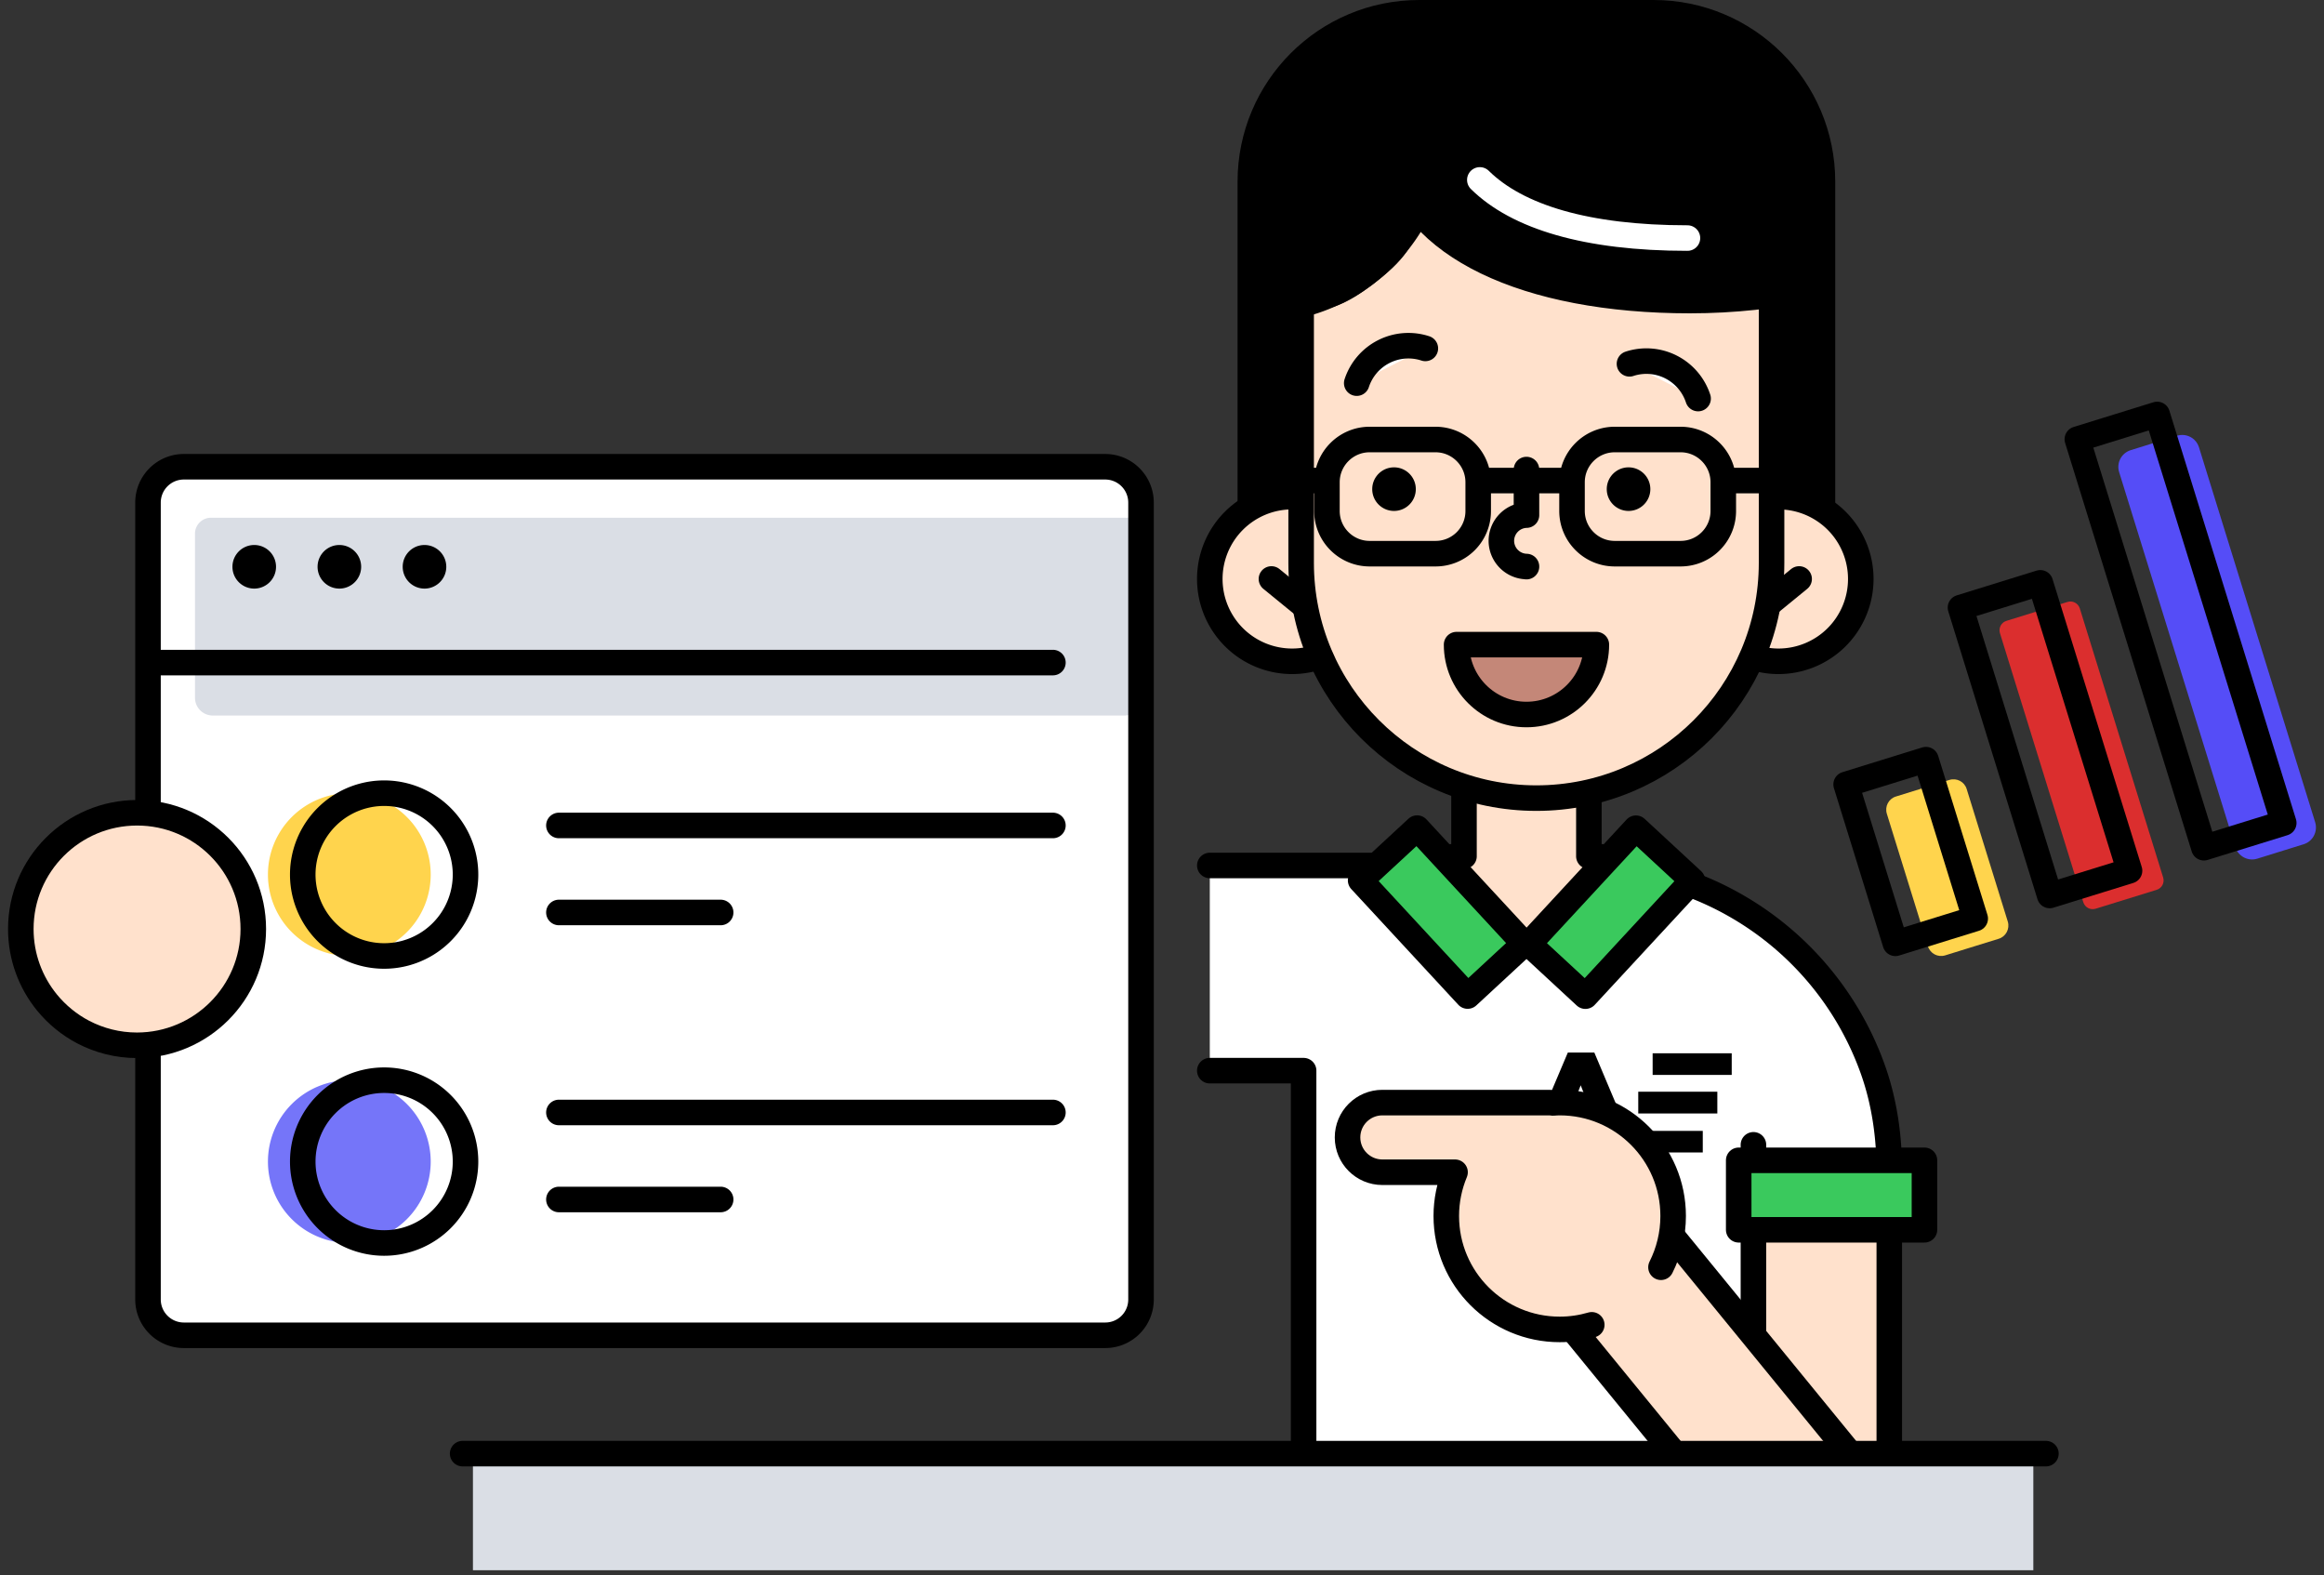 <svg width="273" height="185" fill="none" xmlns="http://www.w3.org/2000/svg"><rect width="100%" height="100%" fill="#333333" stroke="none"/><g clip-path="url(#a)"><path d="M171.105 101.65h-28.99v24.6h28.99v-24.6Z" fill="#fff"/><path d="M142.115 125.75h11.02V171.23h55.78l-2.94-28.64v-8.13 8.35h15.96v-5.29c0-4-.56-8-1.88-11.77a36.107 36.107 0 0 0-16.32-19.48 35.555 35.555 0 0 0-8.75-3.52c.01-.02.02-.03.03-.05-2.44-.61-5-.95-7.62-1.04" fill="#fff"/><path d="M142.115 125.75h11.02V171.23h55.78l-2.94-28.64v-8.13 8.35h15.96v-5.29c0-4-.56-8-1.88-11.77a36.107 36.107 0 0 0-16.32-19.48 35.555 35.555 0 0 0-8.75-3.52c.01-.02.02-.03.03-.05-2.44-.61-5-.95-7.62-1.04" stroke="#000" stroke-width="3" stroke-miterlimit="10" stroke-linecap="round" stroke-linejoin="round"/><path d="M221.935 142.82h-15.96v31.04h15.96v-31.04Z" fill="#FFE1CC" stroke="#000" stroke-width="3" stroke-miterlimit="10" stroke-linecap="round" stroke-linejoin="round"/><path d="m195.75 144.343-12.357 10.102 22.428 27.43 12.356-10.102-22.427-27.43Z" fill="#FFE1CC" stroke="#000" stroke-width="3" stroke-miterlimit="10" stroke-linecap="round" stroke-linejoin="round"/><path d="M146.875 68.75h67.21V21.34c0-10.96-8.88-19.84-19.84-19.84h-27.53c-10.96 0-19.84 8.88-19.84 19.84v47.41Z" fill="#000" stroke="#000" stroke-width="3" stroke-miterlimit="10" stroke-linecap="round" stroke-linejoin="round"/><path d="M164.355 101.61c2.45-.62 5-.96 7.62-1.05V85.42h14.67v15.14c2.62.08 5.18.43 7.62 1.05-2.84 5.3-15.23 9.25-15.23 9.25-6.39-.12-11.84-3.95-14.68-9.25ZM151.785 77.67a9.67 9.67 0 0 0 9.67-9.67 9.67 9.67 0 0 0-9.67-9.67 9.67 9.67 0 0 0-9.67 9.67 9.67 9.67 0 0 0 9.67 9.67Z" fill="#FFE1CC" stroke="#000" stroke-width="3" stroke-miterlimit="10" stroke-linecap="round" stroke-linejoin="round"/><path d="m149.355 68 7.95 6.49" stroke="#000" stroke-width="3" stroke-miterlimit="10" stroke-linecap="round" stroke-linejoin="round"/><path d="M208.915 77.67a9.67 9.67 0 0 0 9.67-9.67 9.67 9.67 0 0 0-9.67-9.67 9.67 9.67 0 0 0-9.67 9.67 9.67 9.67 0 0 0 9.67 9.67Z" fill="#FFE1CC" stroke="#000" stroke-width="3" stroke-miterlimit="10" stroke-linecap="round" stroke-linejoin="round"/><path d="m211.345 68-7.94 6.49" stroke="#000" stroke-width="3" stroke-miterlimit="10" stroke-linecap="round" stroke-linejoin="round"/><path d="M166.175 22.95c-1.33 4.51-1.49 5.69-4.72 8.38-12.53 10.42-8.61-6.14-8.61-2.59v37.37c0 15.26 12.37 27.63 27.63 27.63s27.63-12.37 27.63-27.63v-30.3" fill="#FFE1CC"/><path d="M166.175 22.95c-1.33 4.51-1.49 5.69-4.72 8.38-12.53 10.42-8.61-6.14-8.61-2.59v37.37c0 15.26 12.37 27.63 27.63 27.63s27.63-12.37 27.63-27.63v-30.3" stroke="#000" stroke-width="3" stroke-miterlimit="10" stroke-linecap="round" stroke-linejoin="round"/><path d="M159.375 45a6.39 6.39 0 0 1 8.06-4.08l-8.06 4.08Z" fill="#fff"/><path d="M159.375 45a6.39 6.39 0 0 1 8.06-4.08" stroke="#000" stroke-width="3" stroke-miterlimit="10" stroke-linecap="round" stroke-linejoin="round"/><path d="M179.315 55.15v5.35a3.03 3.03 0 0 0-2.95 3.02 3.03 3.03 0 0 0 2.95 3.02v.01" fill="#FFE1CC"/><path d="M179.315 55.15v5.35a3.03 3.03 0 0 0-2.95 3.02 3.03 3.03 0 0 0 2.95 3.02v.01" stroke="#000" stroke-width="3" stroke-miterlimit="10" stroke-linecap="round" stroke-linejoin="round"/><path d="M199.475 46.81a6.39 6.39 0 0 0-8.06-4.08l8.06 4.08Z" fill="#fff"/><path d="M199.475 46.81a6.39 6.39 0 0 0-8.06-4.08" stroke="#000" stroke-width="3" stroke-miterlimit="10" stroke-linecap="round" stroke-linejoin="round"/><path d="M187.525 75.71c0 4.54-3.68 8.21-8.21 8.21-4.54 0-8.21-3.68-8.21-8.21h16.42Z" fill="#C48778" stroke="#000" stroke-width="3" stroke-miterlimit="10" stroke-linecap="round" stroke-linejoin="round"/><path d="M191.305 58.51a1.06 1.06 0 1 0 0-2.12 1.06 1.06 0 0 0 0 2.12ZM163.755 58.51a1.06 1.06 0 1 0 0-2.12 1.06 1.06 0 0 0 0 2.12Z" fill="#000" stroke="#000" stroke-width="3" stroke-miterlimit="10" stroke-linecap="round" stroke-linejoin="round"/><path d="M152.915 35.77a21.076 21.076 0 0 0 13.26-10.27l-13.26 10.27Z" fill="#000"/><path d="M152.915 35.77a21.076 21.076 0 0 0 13.26-10.27" stroke="#000" stroke-width="3" stroke-miterlimit="10" stroke-linecap="round" stroke-linejoin="round"/><path d="M163.685 18.32c1.96 10.57 15.59 16.98 34.83 16.98 5.16 0 10.07-.55 14.47-1.53" fill="#000"/><path d="M163.685 18.32c1.96 10.57 15.59 16.98 34.83 16.98 5.16 0 10.07-.55 14.47-1.53M161.735 101.65h-19.62" stroke="#000" stroke-width="3" stroke-miterlimit="10" stroke-linecap="round" stroke-linejoin="round"/><path d="m186.237 116.999 12.572-13.585-6.634-6.14-12.572 13.585 6.634 6.14ZM179.04 110.847l-12.572-13.585-6.635 6.14 12.572 13.585 6.635-6.14ZM226.065 136.28h-21.82v8.16h21.82v-8.16Z" fill="#3AC95D" stroke="#000" stroke-width="3" stroke-miterlimit="10" stroke-linecap="round" stroke-linejoin="round"/><path d="m186.985 130.78-1.3-3.31-1.31 3.31h2.61Zm7.15-7.07h9.29v2.54h-9.29v-2.54Zm-2.97 9.11h8.86v2.54H188.785l-.85-2.08h-4.5l-.83 2.08h-3.4l4.97-11.74h3.11l3.88 9.2Zm1.28-4.6h9.29v2.56h-9.29v-2.56Z" fill="#000"/><path d="M186.985 155.6c-1.2.35-2.46.54-3.77.54-7.36 0-13.32-5.96-13.32-13.32 0-1.82.37-3.55 1.03-5.14h-8.54c-2.26 0-4.09-1.83-4.09-4.09s1.83-4.09 4.09-4.09h19.65c.14 0 .26.03.4.04.26-.02.52-.04.79-.04 7.36 0 13.32 5.96 13.32 13.32 0 2.16-.52 4.21-1.43 6.02" fill="#FFE1CC"/><path d="M186.985 155.6c-1.2.35-2.46.54-3.77.54-7.36 0-13.32-5.96-13.32-13.32 0-1.82.37-3.55 1.03-5.14h-8.54c-2.26 0-4.09-1.83-4.09-4.09s1.83-4.09 4.09-4.09h19.65c.14 0 .26.03.4.04.26-.02.52-.04.79-.04 7.36 0 13.32 5.96 13.32 13.32 0 2.16-.52 4.21-1.43 6.02" stroke="#000" stroke-width="3" stroke-miterlimit="10" stroke-linecap="round" stroke-linejoin="round"/><path d="M173.835 21.13c4.41 4.35 12.55 6.83 24.39 6.83" stroke="#fff" stroke-width="3" stroke-miterlimit="10" stroke-linecap="round" stroke-linejoin="round"/><path d="M168.625 65.03h-7.73c-2.77 0-5.02-2.25-5.02-5.02v-3.37c0-2.77 2.25-5.02 5.02-5.02h7.73c2.77 0 5.02 2.25 5.02 5.02v3.37a5.004 5.004 0 0 1-5.02 5.02ZM197.415 65.03h-7.73c-2.77 0-5.02-2.25-5.02-5.02v-3.37c0-2.77 2.25-5.02 5.02-5.02h7.73c2.77 0 5.02 2.25 5.02 5.02v3.37c0 2.78-2.25 5.02-5.02 5.02ZM173.655 56.44h11M202.435 56.44h6.21M155.875 56.44h-3.56" stroke="#000" stroke-width="3" stroke-miterlimit="10" stroke-linecap="round" stroke-linejoin="round"/><path d="M129.825 156.04H21.795a4.21 4.21 0 0 1-4.21-4.21v-92.8a4.21 4.21 0 0 1 4.21-4.21h108.03a4.21 4.21 0 0 1 4.21 4.21v92.8c.01 2.32-1.88 4.21-4.21 4.21Z" fill="#fff"/><path d="M132.085 84.04H24.995a2.09 2.09 0 0 1-2.09-2.09V62.68c0-1.03.84-1.87 1.87-1.87h107.66c.89 0 1.61.72 1.61 1.61v19.66c0 1.09-.88 1.96-1.96 1.96Z" fill="#DADEE5"/><path d="M129.825 156.83H21.595a4.21 4.21 0 0 1-4.21-4.21V59.03a4.21 4.21 0 0 1 4.21-4.21h108.23a4.21 4.21 0 0 1 4.21 4.21v93.59a4.197 4.197 0 0 1-4.21 4.21ZM17.385 77.82h106.3" stroke="#000" stroke-width="3" stroke-miterlimit="10" stroke-linecap="round" stroke-linejoin="round"/><path d="M41.035 112.28a9.56 9.56 0 1 0 0-19.12 9.56 9.56 0 0 0 0 19.12Z" fill="#FFD44D"/><path d="M45.125 112.28a9.56 9.56 0 1 0 0-19.12 9.56 9.56 0 0 0 0 19.12ZM65.655 96.95h58.03M65.655 107.17h19" stroke="#000" stroke-width="3" stroke-miterlimit="10" stroke-linecap="round" stroke-linejoin="round"/><path d="M41.035 145.99a9.56 9.56 0 0 0 9.56-9.56 9.56 9.56 0 0 0-9.56-9.56 9.56 9.56 0 0 0-9.56 9.56 9.56 9.56 0 0 0 9.56 9.56Z" fill="#7575F9"/><path d="M45.125 145.99a9.56 9.56 0 0 0 9.56-9.56 9.56 9.56 0 0 0-9.56-9.56 9.56 9.56 0 0 0-9.56 9.56 9.56 9.56 0 0 0 9.56 9.56ZM65.655 130.66h58.03M65.655 140.88h19" stroke="#000" stroke-width="3" stroke-miterlimit="10" stroke-linecap="round" stroke-linejoin="round"/><path d="M55.556 184.423h183.3v-14.02h-183.3v14.02Z" fill="#DADEE5"/><path d="M54.345 170.73h185.99" stroke="#000" stroke-width="3" stroke-miterlimit="10" stroke-linecap="round" stroke-linejoin="round"/><path d="M29.755 109.11c0-7.54-6.11-13.65-13.65-13.65s-13.66 6.11-13.66 13.65c0 3.27 1.15 6.27 3.07 8.63 1.17 1.43 2.63 2.63 4.28 3.49 1.89.98 4.03 1.54 6.3 1.54 7.54-.01 13.66-6.12 13.66-13.66Z" fill="#FFE1CC" stroke="#000" stroke-width="3" stroke-miterlimit="10" stroke-linecap="round" stroke-linejoin="round"/><path d="m234.785 110.26-6.29 1.95c-.85.26-1.76-.21-2.02-1.07l-4.83-15.57c-.26-.85.21-1.76 1.07-2.02l6.29-1.95c.85-.26 1.76.21 2.02 1.07l4.83 15.57c.26.85-.22 1.76-1.07 2.02Z" fill="#FFD44D"/><path d="m253.345 104.51-7.17 2.22c-.61.19-1.26-.15-1.45-.76l-9.79-31.6c-.19-.61.15-1.26.76-1.45l7.17-2.22c.61-.19 1.26.15 1.45.76l9.79 31.6c.19.62-.15 1.26-.76 1.45Z" fill="#DB2E2E"/><path d="m270.605 99.16-5.44 1.69c-1.09.34-2.24-.27-2.58-1.36l-13.65-44.04c-.34-1.09.27-2.24 1.36-2.58l5.44-1.69c1.09-.34 2.24.27 2.58 1.36l13.65 44.04c.33 1.09-.28 2.25-1.36 2.58Z" fill="#554DF7"/><path d="m226.245 89.221-9.38 2.907 5.784 18.665 9.38-2.907-5.784-18.665ZM239.678 68.454l-9.38 2.907 10.479 33.814 9.38-2.907-10.479-33.814ZM253.405 48.678l-9.38 2.907 14.868 47.98 9.38-2.907-14.868-47.98Z" stroke="#000" stroke-width="3" stroke-miterlimit="10" stroke-linecap="round" stroke-linejoin="round"/><path d="M29.865 67.63a1.06 1.06 0 1 0 0-2.12 1.06 1.06 0 0 0 0 2.12ZM39.865 67.63a1.06 1.06 0 1 0 0-2.12 1.06 1.06 0 0 0 0 2.12ZM49.865 67.63a1.06 1.06 0 1 0 0-2.12 1.06 1.06 0 0 0 0 2.12Z" fill="#000" stroke="#000" stroke-width="3" stroke-miterlimit="10" stroke-linecap="round" stroke-linejoin="round"/></g><defs><clipPath id="a"><path fill="#fff" transform="translate(.945)" d="M0 0h271.11v184.43H0z"/></clipPath></defs></svg>